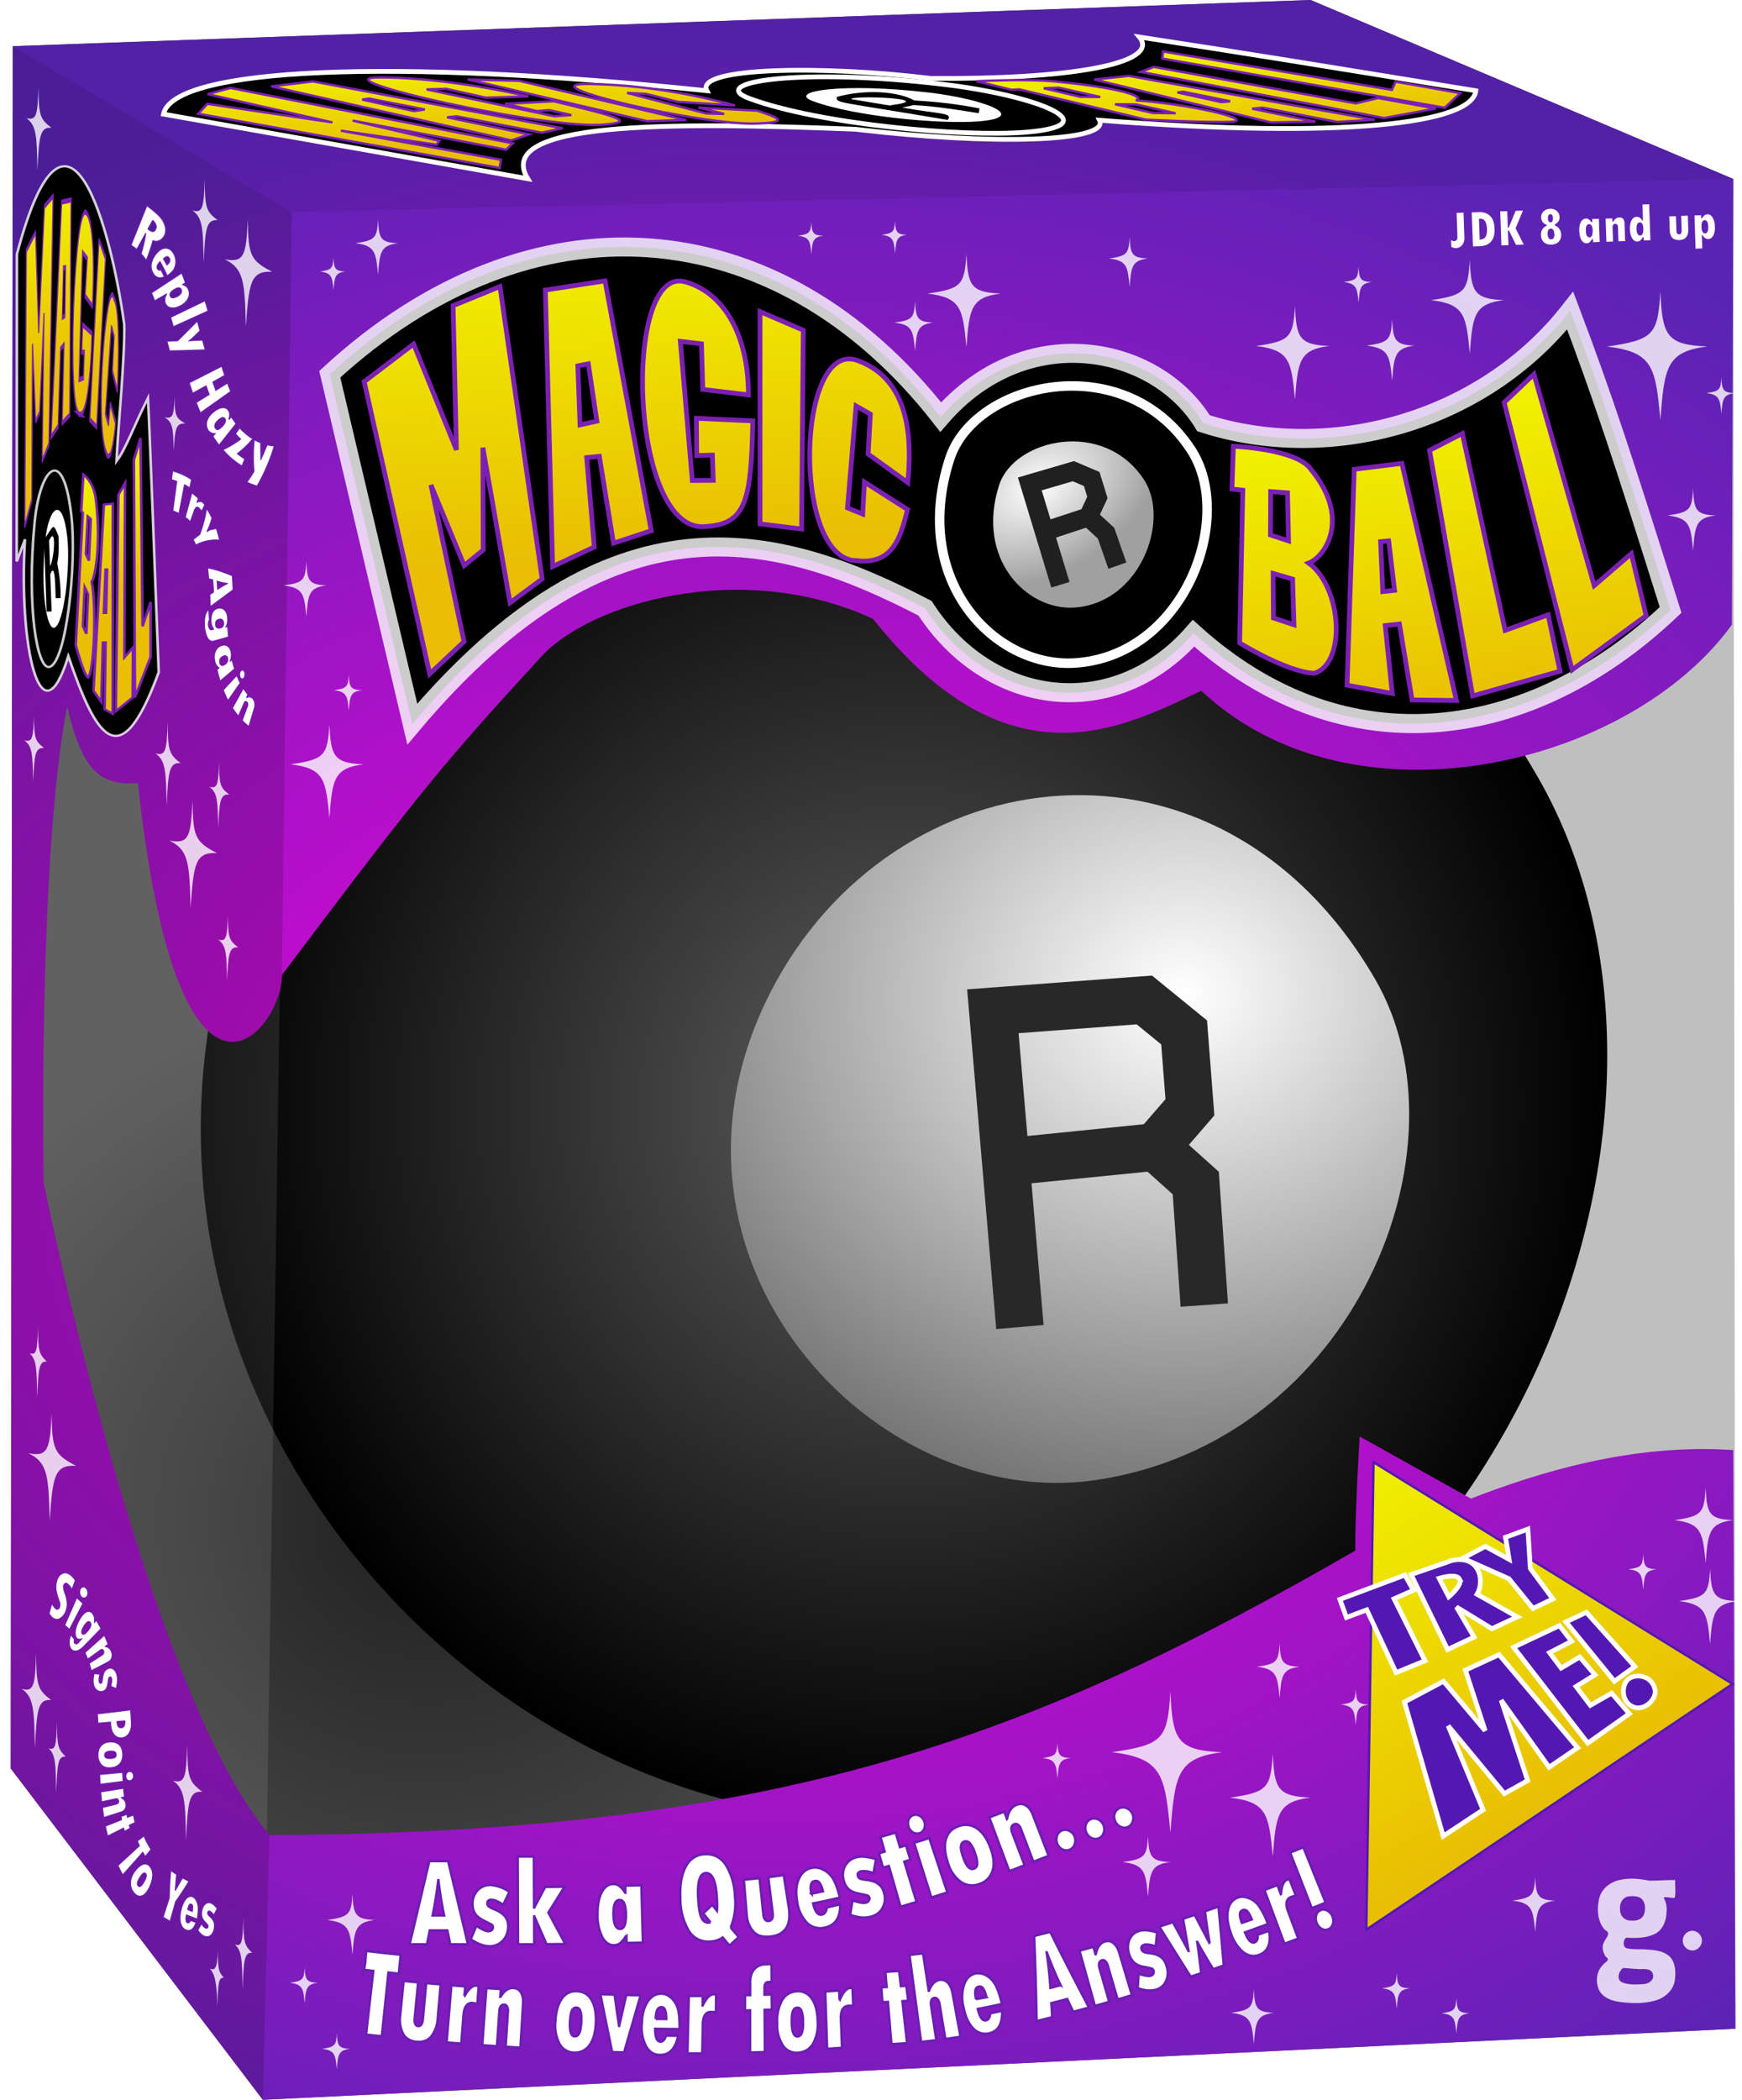 <svg xmlns="http://www.w3.org/2000/svg" xmlns:xlink="http://www.w3.org/1999/xlink" viewBox="0 0 183.2 220.77">
 <defs>
  <filter id="r" width="1.03" height="1.11" x="-.02" y="-.04" color-interpolation-filters="sRGB">
   <feGaussianBlur stdDeviation=".48"/>
  </filter>
  <filter id="w" width="1.06" height="1.06" x="-.03" y="-.03" color-interpolation-filters="sRGB">
   <feGaussianBlur stdDeviation=".14"/>
  </filter>
  <filter id="o" width="1.04" height="1.03" x="-.02" y="-.02" color-interpolation-filters="sRGB">
   <feGaussianBlur stdDeviation=".22"/>
  </filter>
  <filter id="l" width="1.01" height="1.03" x="0" y="-.02" color-interpolation-filters="sRGB">
   <feGaussianBlur stdDeviation=".12"/>
  </filter>
  <filter id="m" width="1" height="1" x="0" y="0" color-interpolation-filters="sRGB">
   <feGaussianBlur stdDeviation=".05"/>
  </filter>
  <filter id="t" width="1.02" height="1.04" x="-.01" y="-.02" color-interpolation-filters="sRGB">
   <feGaussianBlur stdDeviation=".16"/>
  </filter>
  <filter id="v" width="1.03" height="1.04" x="-.01" y="-.02" color-interpolation-filters="sRGB">
   <feGaussianBlur stdDeviation=".12"/>
  </filter>
  <filter id="p" width="1.03" height="1.04" x="-.02" y="-.02" color-interpolation-filters="sRGB">
   <feGaussianBlur stdDeviation=".1"/>
  </filter>
  <filter id="y" width="1.03" height="1.01" x="-.02" y="0" color-interpolation-filters="sRGB">
   <feGaussianBlur stdDeviation=".05"/>
  </filter>
  <filter id="A" width="1.02" height="1.03" x="-.01" y="-.01" color-interpolation-filters="sRGB">
   <feGaussianBlur stdDeviation=".14"/>
  </filter>
  <filter id="C" width="1.05" height="1.01" x="-.02" y="0" color-interpolation-filters="sRGB">
   <feGaussianBlur stdDeviation=".02"/>
  </filter>
  <filter id="D" width="1.08" height="1.01" x="-.04" y="-.01" color-interpolation-filters="sRGB">
   <feGaussianBlur stdDeviation=".02"/>
  </filter>
  <filter id="k" width="1" height="1.01" x="0" y="0" color-interpolation-filters="sRGB">
   <feGaussianBlur stdDeviation=".5"/>
  </filter>
  <filter id="H" width="1.01" height="1.07" x="-.01" y="-.04" color-interpolation-filters="sRGB">
   <feGaussianBlur stdDeviation=".09"/>
  </filter>
  <filter id="J" width="1.01" height="1.09" x="0" y="-.05" color-interpolation-filters="sRGB">
   <feGaussianBlur stdDeviation=".09"/>
  </filter>
  <filter id="K" width="1.03" height="1.17" x="-.01" y="-.08" color-interpolation-filters="sRGB">
   <feGaussianBlur stdDeviation=".1"/>
  </filter>
  <filter id="F" width="1.01" height="1.08" x="0" y="-.04" color-interpolation-filters="sRGB">
   <feGaussianBlur stdDeviation=".1"/>
  </filter>
  <filter id="q" width="1.06" height="1.05" x="-.03" y="-.02" color-interpolation-filters="sRGB">
   <feGaussianBlur stdDeviation=".38"/>
  </filter>
  <filter id="E" width="1.07" height="1.01" x="-.04" y="-.01" color-interpolation-filters="sRGB">
   <feGaussianBlur stdDeviation=".02"/>
  </filter>
  <linearGradient id="f">
   <stop offset="0" stop-color="#fff"/>
   <stop offset="1" stop-color="#a0a0a0"/>
  </linearGradient>
  <linearGradient id="e">
   <stop offset="0" stop-color="#606060"/>
   <stop offset="1"/>
  </linearGradient>
  <linearGradient id="d">
   <stop offset="0" stop-color="#202020"/>
   <stop offset="1" stop-color="#505050"/>
  </linearGradient>
  <linearGradient id="b">
   <stop offset="0" stop-color="#f800db"/>
   <stop offset="1" stop-color="#5924b4"/>
  </linearGradient>
  <linearGradient id="c">
   <stop offset="0" stop-color="#fff"/>
   <stop offset="1" stop-color="#505050"/>
  </linearGradient>
  <linearGradient id="a">
   <stop offset="0" stop-color="#f0f000"/>
   <stop offset="1" stop-color="#e9be03"/>
  </linearGradient>
  <linearGradient xlink:href="#a" id="u" x1="-201.95" x2="-195.65" y1="239.72" y2="270.59" gradientTransform="translate(328.71 -714.9)" gradientUnits="userSpaceOnUse"/>
  <linearGradient xlink:href="#a" id="s" x1="-283.58" x2="-281.14" y1="220.79" y2="253.44" gradientTransform="translate(328.71 -714.9)" gradientUnits="userSpaceOnUse"/>
  <linearGradient xlink:href="#a" id="n" x1="37.07" x2="58.29" y1="477.34" y2="512.23" gradientTransform="translate(85.48 -843.23)" gradientUnits="userSpaceOnUse"/>
  <linearGradient xlink:href="#a" id="z" x1="374.65" x2="376.09" y1="-133.07" y2="-90.73" gradientUnits="userSpaceOnUse"/>
  <linearGradient xlink:href="#a" id="B" x1="433.39" x2="434.13" y1="-65.03" y2="-38.68" gradientTransform="matrix(.083 .002 -.011 .442 -838.33 52.59)" gradientUnits="userSpaceOnUse"/>
  <linearGradient xlink:href="#a" id="G" x1="-283.58" x2="-281.14" y1="220.79" y2="253.44" gradientTransform="matrix(.83 -.052 .846 .197 59.13 -570.27)" gradientUnits="userSpaceOnUse"/>
  <linearGradient xlink:href="#a" id="I" x1="-201.95" x2="-195.65" y1="239.72" y2="270.59" gradientTransform="matrix(.83 -.052 .846 .197 59.13 -570.27)" gradientUnits="userSpaceOnUse"/>
  <radialGradient xlink:href="#b" id="j" cx="-52.35" cy="400.33" r="90.69" fx="-52.35" fy="400.33" gradientTransform="matrix(1.709 -.014 .011 1.323 408.28 -1018.18)" gradientUnits="userSpaceOnUse" spreadMethod="pad"/>
  <radialGradient xlink:href="#c" id="i" cx="412.36" cy="644.1" r="35.67" fx="412.35" fy="644.17" gradientTransform="matrix(2.208 -.065 .056 1.912 -843.96 -1620)" gradientUnits="userSpaceOnUse"/>
  <radialGradient xlink:href="#d" id="g" cx="-300.32" cy="-279.1" r="90.69" fx="-300.32" fy="-279.1" gradientTransform="matrix(.644 -.011 .011 .622 463.48 -333.34)" gradientUnits="userSpaceOnUse"/>
  <radialGradient xlink:href="#e" id="h" cx="73.17" cy="-403.31" r="73.96" fx="73.17" fy="-403.31" gradientTransform="matrix(1 0 0 1.014 0 5.57)" gradientUnits="userSpaceOnUse"/>
  <radialGradient xlink:href="#f" id="x" cx="86.94" cy="-468.85" r="8.44" fx="86.94" fy="-468.85" gradientTransform="matrix(1.428 -.809 .538 .949 215.33 46.8)" gradientUnits="userSpaceOnUse"/>
 </defs>
 <g fill-rule="evenodd" color="#000">
  <path fill="url(#g)" d="m360.1-663.11-136.5 4.85-.21 181.09 26.51 34.83 154.87-7.47-44.46-18.83-.2-174.63 44.44-1.02z" style="-inkscape-stroke:none" transform="translate(-222.26 663.11)"/>
  <path fill="gray" fill-opacity=".5" d="m404.77-449.8-44.46-18.84-.2-174.63 44.44-1.02z" style="-inkscape-stroke:none" transform="translate(-222.26 663.11)"/>
 </g>
 <g color="#000">
  <path fill="url(#h)" fill-rule="evenodd" d="M7.7-435.03c26.63-52.58 98.4-61.5 132.12-2.91 20.97 36.41-4.37 100.54-61 108.97-48.39 7.2-100.38-48.28-71.12-106.06z" transform="translate(21.9 519.63)"/>
  <path fill="url(#i)" fill-rule="evenodd" d="M59.06-415.17c12.84-25.36 47.45-29.65 63.72-1.4 10.1 17.56-2.11 48.49-29.42 52.55-23.34 3.47-48.41-23.28-34.3-51.15z" transform="translate(21.9 519.63)"/>
  <path fill="#282828" d="m99.25-417.06-19.44 1.45 3.06 35.72 4.98-.43-1.27-14.9 12.2-1.22 2.65 2.38.83 11.82 4.98-.35-.96-13.84-3.15-2.83 2.68-3.1-.77-9.98zm-1.61 5.13 2.58 2.11.45 5.76-2.28 2.63-12.24 1.24-.93-10.81z" style="-inkscape-stroke:none" transform="translate(21.9 519.63)"/>
 </g>
 <g fill-rule="evenodd" color="#000">
  <path fill="#fff" fill-opacity=".1" d="m269.26-391.46-26.51-34.83.22-181.08 29.33 17.44z" style="-inkscape-stroke:none" transform="translate(-241.62 612.23)"/>
  <path fill="url(#j)" d="m269.26-391.46-26.51-34.83.22-181.08 136.48-4.86 44.46 18.82-.15 46.86c-10.81 14.93-39.96 21.87-55.8 6.95-7.8 3.6-20.06 10.7-34.53-7.57-13.85-6.37-29.74-1.64-34.86 3.95-10.23 11.17-12.18 13.42-27.3 33.5.06 5.78-10.85 19.45-15.15-20.17-3.96.26-5.8-1.2-7.44-8.05-3.08 15.78-2.47 50.04-2.47 50.04s10.58 52.89 23.74 68.6c53.61-.17 80.04-10.2 114.2-29.9-.03-4.15.46-12 .46-12l11.71 6.53c7.02-2.73 16.98-5.83 27.58-5.1l.23 60.84z" style="-inkscape-stroke:none" transform="translate(-241.62 612.23)"/>
  <path fill-opacity=".08" d="m272.3-589.93-29.33-17.44 136.48-4.86 44.46 18.82z" style="-inkscape-stroke:none" transform="translate(-241.62 612.23)"/>
  <path fill-opacity=".16" d="m269.26-391.46-26.51-34.83.22-181.08 29.33 17.44-1.04 80.21c.07 5.78-10.84 19.45-15.14-20.17-3.96.26-5.8-1.2-7.44-8.05-3.08 15.78-2.47 50.04-2.47 50.04s10.58 52.89 23.74 68.6z" style="-inkscape-stroke:none" transform="translate(-241.62 612.23)"/>
  <path fill="#fff" fill-opacity=".8" d="M-36.78-351.9c-.2 3.3-.5 3.69-4.08 4.2 3.56.43 3.7 1.64 4.08 5.63.3-4.06.47-5.24 3.6-5.62-3.15-.13-3.46-.85-3.6-4.2zm-50.92 3.24c-.2 3.3-.5 3.69-4.08 4.2 3.56.43 3.7 1.64 4.08 5.63.3-4.06.47-5.24 3.6-5.62-3.15-.13-3.46-.85-3.6-4.21zm-13.26 2.7c-.32 4.23-.87 4.7-7.62 5.05 6.74.87 7 2.44 7.8 7.61.5-5.2.8-6.7 6.71-6.91-5.95-.45-6.55-1.4-6.9-5.74zm21.6 24.22c-.14 2.09-.38 2.33-3.37 2.55 2.98.38 3.1 1.15 3.44 3.7.22-2.57.37-3.32 2.98-3.47-2.63-.17-2.9-.64-3.04-2.78zm41.6 43.67c-.16 2.59-.4 2.9-3.24 3.3 2.84.33 2.94 1.28 3.25 4.4.23-3.17.38-4.1 2.87-4.4-2.51-.1-2.76-.67-2.88-3.3zm-59.75 14.5c-.16 2.57-.4 2.88-3.25 3.28 2.84.34 2.95 1.29 3.25 4.41.24-3.18.38-4.1 2.87-4.4-2.5-.1-2.75-.67-2.87-3.3zm3.26-17.5c-.16 2.59-.4 2.9-3.24 3.3 2.84.33 2.94 1.28 3.25 4.4.23-3.17.37-4.1 2.87-4.4-2.51-.1-2.76-.66-2.88-3.3zm15.78-2.36c-.2 3.3-.5 3.69-4.08 4.2 3.57.43 3.7 1.64 4.08 5.63.3-4.06.48-5.24 3.61-5.62-3.15-.13-3.46-.85-3.6-4.21zm-7.85 8.03c-.32 4.22-.87 4.7-7.62 5.05 6.74.86 7.01 2.43 7.81 7.6.49-5.2.8-6.7 6.7-6.9-5.95-.45-6.55-1.41-6.89-5.75zm45.06 68.62c-.16 2.83-.36 3.17-2.84 3.7 2.46.28 2.54 1.3 2.79 4.71.23-3.48.36-4.5 2.52-4.9-2.18-.03-2.39-.64-2.47-3.5zm-57.07 64.8c-.12 2.22-.26 2.49-1.96 2.94 1.69.18 1.74.99 1.9 3.65.17-2.73.94-3.72 2.43-4.07-1.5.01-2.32-.27-2.37-2.52zm-7.62-4.96c-.16 2.82-.37 3.17-2.85 3.7 2.46.27 2.55 1.3 2.8 4.71.22-3.48.35-4.5 2.52-4.9-2.18-.03-2.4-.64-2.47-3.51zm17.7-17.63c-.23 3.74-.57 4.18-4.77 4.75 4.18.5 4.33 1.87 4.79 6.4.34-4.6.55-5.94 4.22-6.36-3.7-.16-4.06-.98-4.23-4.8zm39.74 3.16c-.16 2.83-.36 3.17-2.84 3.7 2.46.28 2.54 1.31 2.79 4.71.23-3.48.36-4.5 2.52-4.9-2.18-.02-2.39-.64-2.47-3.5zm2.77-35.85c-.32 4.23-.87 4.7-7.62 5.05 6.74.86 7 2.43 7.8 7.6.5-5.2.8-6.7 6.71-6.9-5.95-.45-6.55-1.41-6.9-5.75zm3.82 28.83c-.24 3.74-.58 4.19-4.77 4.76 4.17.5 4.32 1.87 4.78 6.4.34-4.6.55-5.94 4.22-6.36-3.7-.16-4.06-.98-4.23-4.8zm-98.69-183.4c.28 2.2.77 2.53 6.82 3.78-6.04-.63-6.29.13-7.02 2.62-.42-2.71-.7-3.53-6-4.57 5.35.72 5.88.33 6.2-1.82zm-157.3-23.44c.16 1.3.45 1.5 4.06 2.25-3.6-.38-3.75.07-4.19 1.56-.25-1.62-.41-2.1-3.57-2.73 3.18.43 3.5.2 3.7-1.08zm25.46 3.92c.16 1.31.45 1.5 4.06 2.25-3.6-.38-3.75.07-4.19 1.56-.25-1.62-.41-2.1-3.57-2.72 3.18.42 3.5.19 3.7-1.09zm-96.9-12.71c.25 2 .7 2.3 6.2 3.43-5.5-.58-5.72.1-6.38 2.38-.39-2.47-.64-3.2-5.45-4.16 4.85.66 5.34.3 5.63-1.65zm-103.57-12.84c.47 3.76 1.31 4.32 11.66 6.46-10.34-1.08-10.76.2-12.02 4.48-.71-4.65-1.19-6.04-10.25-7.82 9.14 1.23 10.06.55 10.61-3.12zm153.17 22.2c.47 3.76 1.31 4.32 11.67 6.45-10.35-1.08-10.76.21-12.02 4.49-.72-4.65-1.2-6.04-10.25-7.83 9.13 1.23 10.06.56 10.6-3.11zm192.56 29.32c.16 1.31.45 1.51 4.06 2.26-3.6-.38-3.75.07-4.19 1.56-.25-1.62-.41-2.1-3.57-2.73 3.19.43 3.5.2 3.7-1.09zm-311.92-45.69c.18 1.46.5 1.68 4.52 2.5-4.01-.42-4.17.08-4.66 1.74-.28-1.8-.46-2.34-3.97-3.03 3.54.47 3.9.21 4.1-1.2zm-91.92-10.83c.64 5.16 1.8 5.93 16 8.86-14.2-1.48-14.77.29-16.5 6.15-.98-6.38-1.63-8.28-14.06-10.74 12.54 1.7 13.8.77 14.56-4.27zm226.72 35.13c.25 2 .7 2.3 6.2 3.43-5.5-.58-5.72.1-6.38 2.38-.39-2.47-.64-3.21-5.45-4.16 4.85.65 5.34.3 5.63-1.65zm-115.6-16.78c.47 3.76 1.32 4.32 11.67 6.45-10.35-1.08-10.76.21-12.02 4.49-.72-4.65-1.2-6.04-10.25-7.83 9.14 1.23 10.06.56 10.6-3.11zm-29.61-2.87c.3 2.47.86 2.84 7.65 4.24-6.78-.71-7.06.14-7.88 2.94-.47-3.05-.79-3.96-6.73-5.13 6 .8 6.6.36 6.96-2.05zm-100.4-8.2c.18 1.46.5 1.68 4.52 2.5-4.01-.41-4.17.09-4.66 1.75-.28-1.8-.46-2.34-3.98-3.04 3.55.48 3.9.22 4.12-1.2zm8.2 14.36c.3 2.46.85 2.83 7.64 4.23-6.78-.7-7.05.14-7.88 2.94-.47-3.05-.78-3.96-6.73-5.13 6 .8 6.6.37 6.96-2.04zm421.65 71.76c.27 2.2.77 2.53 6.82 3.78-6.05-.63-6.3.12-7.03 2.62-.42-2.72-.7-3.53-6-4.58 5.35.72 5.89.33 6.2-1.82zm-13.33 11.27c.18 1.44.5 1.66 4.47 2.48-3.96-.42-4.13.08-4.6 1.72-.28-1.78-.47-2.32-3.94-3 3.5.47 3.86.21 4.07-1.2zm5.7 6.67c.48 3.76 1.32 4.32 11.67 6.46-10.34-1.08-10.76.2-12.02 4.48-.71-4.64-1.19-6.04-10.25-7.82 9.14 1.23 10.06.56 10.6-3.12zm-421.58 26.64c.37 3 1.05 3.46 9.35 5.17-8.3-.86-8.63.17-9.64 3.6-.57-3.73-.96-4.84-8.22-6.28 7.33.99 8.07.45 8.5-2.5zm18.72 10.54c.18 1.45.5 1.66 4.47 2.48-3.96-.41-4.12.08-4.6 1.72-.28-1.78-.46-2.32-3.94-3 3.5.47 3.86.21 4.07-1.2zm-20.39-1.27c.38 3.01 1.05 3.46 9.36 5.17-8.3-.86-8.63.17-9.64 3.6-.58-3.73-.96-4.84-8.23-6.28 7.33 1 8.07.45 8.51-2.5zm130.7 28.33c.28 2.2.77 2.53 6.83 3.77-6.05-.63-6.3.13-7.03 2.62-.42-2.71-.7-3.53-6-4.57 5.35.72 5.89.33 6.2-1.82zm-23.33 1.9c.18 1.44.5 1.65 4.48 2.47-3.97-.41-4.13.08-4.61 1.72-.28-1.78-.46-2.32-3.94-3 3.5.47 3.86.21 4.07-1.2zm56.39 8.75c.7 5.67 1.97 6.52 17.6 9.74-15.61-1.63-16.24.32-18.14 6.77-1.08-7.01-1.8-9.11-15.47-11.8 13.79 1.85 15.18.83 16-4.7zm34.16 11.1c.18 1.44.5 1.66 4.47 2.48-3.97-.42-4.12.08-4.6 1.72-.28-1.78-.46-2.32-3.94-3 3.5.47 3.86.21 4.07-1.2zm-65.54-8.53c.51 4.13 1.44 4.75 12.83 7.1-11.38-1.2-11.84.23-13.23 4.93-.79-5.11-1.3-6.64-11.27-8.61 10.05 1.35 11.06.62 11.67-3.42zm37.64 15.34c.3 2.44.85 2.8 7.58 4.19-6.72-.7-7 .14-7.8 2.91-.47-3.02-.78-3.92-6.67-5.08 5.94.8 6.54.36 6.9-2.02zm-117.95-12.84c.28 2.2.77 2.53 6.82 3.77-6.05-.63-6.3.13-7.03 2.63-.42-2.72-.7-3.53-5.99-4.58 5.34.72 5.88.33 6.2-1.82zm359.78 55.9c.3 2.43.85 2.8 7.58 4.19-6.72-.7-7 .13-7.8 2.9-.47-3.01-.78-3.91-6.67-5.07 5.94.8 6.54.36 6.9-2.03zm14.27 10.77c.18 1.44.5 1.66 4.47 2.48-3.96-.42-4.12.08-4.6 1.72-.28-1.79-.46-2.32-3.94-3 3.5.47 3.86.21 4.07-1.2zm-332.29-49.15c.18 1.44.5 1.65 4.48 2.47-3.97-.41-4.13.08-4.61 1.72-.28-1.78-.46-2.31-3.94-3 3.5.47 3.86.22 4.07-1.2zm43.42 8.44c.27 2.2.76 2.52 6.82 3.77-6.05-.63-6.3.12-7.03 2.62-.42-2.71-.7-3.53-6-4.57 5.35.72 5.89.33 6.2-1.82zm-61.66-8.25c.18 1.44.5 1.66 4.47 2.48-3.97-.42-4.13.08-4.6 1.72-.28-1.79-.47-2.32-3.94-3 3.5.47 3.86.21 4.07-1.2zm340.51 55.23c.18 1.44.5 1.65 4.47 2.47-3.96-.41-4.12.08-4.6 1.72-.28-1.78-.46-2.31-3.94-3 3.5.47 3.86.21 4.07-1.2z" filter="url(#k)" style="-inkscape-stroke:none" transform="matrix(-.344 -.134 -.011 .894 -12.48 318.8)"/>
 </g>
 <path fill="#fff" stroke="#6a1eb2" stroke-width=".25" d="m113.78-324.85.28-.11.95-.38.16-.06 2.34 5.81a35.54 35.54 0 0 1-1.15.46l-.3.12zm2.78 7.37a1.15 1.15 0 0 1 .05-1 .75.75 0 0 1 .39-.32.78.78 0 0 1 .7.06c.18.1.33.24.44.42a1.3 1.3 0 0 1 .15.38c.05.21.04.42-.02.62l-.02.05a.8.8 0 0 1-1.17.42 1.19 1.19 0 0 1-.52-.63zm-4.12-3.95.36.95.02-.01c.06-.86.28-1.37.65-1.51a.99.99 0 0 1 .24-.05l.67 1.74c-.18.03-.35.07-.5.13-.52.2-.63.72-.3 1.57l1.05 2.8-1.05.39-.4.15-2.1-5.64a304.58 304.58 0 0 0 1.36-.52zm-2.1 5.24 1.22-.44c.24 1.35-.12 2.2-1.06 2.54-.59.21-1.15.1-1.69-.32a4.5 4.5 0 0 1-1.3-2.08c-.32-.9-.4-1.68-.26-2.34.14-.66.49-1.09 1.04-1.29.34-.12.7-.1 1.11.05.4.14.76.4 1.06.78a8 8 0 0 1 .98 1.95l-2.41.88c.32.83.66 1.18 1.02 1.05a.46.46 0 0 0 .27-.28.81.81 0 0 0 .02-.5zm-1.64-1.26 1.05-.37c-.16-.4-.31-.68-.46-.84-.15-.16-.3-.21-.48-.15a.44.44 0 0 0-.31.43c-.02.21.05.52.2.93zm-8.68.38 1.43-.46c.93 1.7 1.47 2.69 1.63 3.02h.02l-.58-3.38 1.22-.41 1.56 2.98h.02a73.7 73.7 0 0 1-.5-3.35l1.42-.5c.2 2.06.38 4.12.56 6.19l-1.11.38a52.86 52.86 0 0 1-1.67-2.86H104c.06.3.2 1.4.42 3.29l-1.1.36c-1.11-1.75-2.21-3.5-3.3-5.26zm-2.17 4.96c.62.21 1.04.28 1.26.21.13-.03.22-.1.27-.2a.4.4 0 0 0 .04-.32c-.04-.12-.1-.2-.18-.23a9.3 9.3 0 0 0-.9-.2 2.01 2.01 0 0 1-.97-.44 1.97 1.97 0 0 1-.53-.9 2.15 2.15 0 0 1 .04-1.51c.2-.46.53-.76 1-.9.41-.14.97-.1 1.68.08l.22.06-.04.49-.1.98c-.55-.19-.95-.24-1.23-.16-.24.08-.33.24-.25.48.04.12.11.2.23.27.11.05.3.1.57.12.5.06.9.18 1.18.38.15.11.29.25.4.42a2.76 2.76 0 0 1 .36 1.12c.02.34-.03.66-.15.96-.2.48-.55.8-1.05.95-.54.17-1.2.12-1.95-.15l.1-1.5zm-4.76-2.83.22.78h.03c.15-.75.48-1.2.97-1.34.32-.1.61-.04.88.17.27.21.47.54.61 1l1.34 4.47-1.5.45-1.04-3.57a.98.98 0 0 0-.25-.45c-.11-.1-.23-.14-.35-.1-.31.09-.4.38-.26.87l1.01 3.5-1.5.43-1.62-5.8 1.46-.41zm-.47 6.38-1.65.45-.64-1.35c-.55.15-1.1.3-1.66.43l.08 1.49-1.63.4c-.05-2.99-.14-5.97-.26-8.94l1.69-.43a411 411 0 0 0 4.07 7.95zm-2.98-2.34a43.33 43.33 0 0 1-1.45-3.46h-.02c.18 1.21.31 2.45.4 3.74l1.07-.28zm-7.44 2.96 1.29-.27c.04 1.38-.43 2.18-1.42 2.37a1.71 1.71 0 0 1-1.66-.57c-.48-.5-.8-1.26-1-2.27a4.3 4.3 0 0 1 .1-2.34c.23-.63.64-1 1.21-1.12.35-.06.71 0 1.1.21.37.2.69.52.93.93.25.42.49 1.11.72 2.07-.85.18-1.69.36-2.54.52.2.88.5 1.28.87 1.2.13-.03.24-.1.31-.24a.8.8 0 0 0 .1-.49zm-1.46-1.5 1.1-.2a2.8 2.8 0 0 0-.33-.9c-.13-.18-.28-.26-.46-.22-.2.04-.32.16-.37.37-.04.21-.02.53.06.96zm-6.99-4.65c.47-.05.94-.1 1.42-.17l.6 3.94h.03c.27-.7.64-1.07 1.11-1.14.34-.05.63.05.87.3s.41.63.5 1.15l.83 4.52-1.59.24-.6-3.63c-.04-.24-.1-.41-.2-.53-.1-.12-.21-.18-.35-.16-.31.04-.43.33-.35.86l.55 3.58-1.6.19-1.22-9.15zm-2.53 1.78 1.44-.09.18 1.6.57-.05.2 1.58-.61.04.49 4.42-1.64.1-.37-4.44-.58.02-.11-1.56.56-.02c-.05-.54-.1-1.07-.13-1.6zm-4.87 1.97.04 1a.2.2 0 0 0 .02 0c.33-.81.7-1.24 1.1-1.27.05 0 .13 0 .24.02l.08 1.86a2.52 2.52 0 0 0-.51-.01c-.56.04-.83.52-.79 1.42l.12 2.99-1.56.11-.2-6.02 1.46-.1zm-4.47.08a1.7 1.7 0 0 1 1.6.78c.38.55.59 1.34.61 2.37a4.24 4.24 0 0 1-.5 2.38c-.38.58-.9.88-1.59.92a1.72 1.72 0 0 1-1.57-.77 4 4 0 0 1-.6-2.3 4.69 4.69 0 0 1 .51-2.43c.36-.6.87-.91 1.54-.95zm.1 4.75c.2-.02.35-.14.44-.38a3 3 0 0 0 .13-1.19 3.17 3.17 0 0 0-.17-1.16c-.1-.21-.25-.32-.45-.3-.19 0-.34.12-.43.34-.1.22-.15.62-.14 1.2.02 1.01.23 1.5.62 1.49zM57-309.85v-1.4c0-.56.14-1 .43-1.34.29-.33.7-.5 1.2-.52l.6-.02.02 1.88-.38.01c-.11 0-.2.06-.27.16-.06.1-.1.23-.1.4v.78l.75-.03.02 1.59-.76.02.03 4.44-1.55.05v-4.44l-.54.02v-1.6H57zm-5 .07-.01 1.01H52c.38-.79.77-1.18 1.17-1.18.06 0 .14 0 .24.03l-.02 1.87a2.53 2.53 0 0 0-.52-.05c-.56 0-.85.45-.86 1.36l-.06 3H50.4l.14-6.03H52zm-3.88 4.18 1.3.01c-.28 1.35-.92 2.03-1.92 2.01-.62 0-1.1-.3-1.45-.9a4.34 4.34 0 0 1-.45-2.4c.03-.96.24-1.72.61-2.29.38-.57.86-.85 1.45-.84.36 0 .7.15 1.02.43.32.28.55.65.7 1.11.13.46.2 1.19.19 2.17-.86 0-1.71-.01-2.57-.03 0 .9.18 1.35.56 1.36.14 0 .25-.06.36-.18.1-.11.17-.26.2-.45zm-1.07-1.76 1.12.01c0-.42-.04-.73-.12-.93-.07-.21-.2-.32-.39-.32-.2 0-.35.1-.44.3-.1.19-.15.5-.17.94zm-5.8-2.6 1.48.05.47 3.28h.02l.74-3.24 1.51.03-1.74 6-1.25-.04-1.24-6.08zm-2.48-.31c.7.03 1.22.34 1.55.94.34.59.49 1.4.44 2.43-.05 1-.27 1.78-.68 2.32-.41.53-.95.79-1.63.76a1.76 1.76 0 0 1-1.5-.92 4.12 4.12 0 0 1-.44-2.35c.05-1.03.28-1.82.66-2.38.4-.57.93-.83 1.6-.8zm-.22 4.74c.2.01.35-.1.46-.32.12-.23.19-.62.22-1.18.02-.55 0-.95-.1-1.17-.08-.23-.22-.35-.42-.35-.2-.01-.35.09-.46.3-.11.21-.18.6-.21 1.18-.05 1.01.11 1.53.5 1.54zm-7.78-4.97-.06.81h.03c.4-.65.86-.96 1.37-.92.33.02.59.17.77.46.18.3.26.68.23 1.15l-.28 4.66-1.55-.1.24-3.7a.99.99 0 0 0-.08-.5c-.07-.14-.17-.22-.3-.22-.32-.03-.5.22-.53.73l-.25 3.64-1.54-.11.43-6 1.52.1zm-3.75-.28-.08 1a.2.2 0 0 1 .02.01c.42-.75.84-1.12 1.24-1.09.05 0 .14.03.24.06l-.14 1.86a2.53 2.53 0 0 0-.51-.1c-.56-.04-.88.39-.95 1.3l-.23 2.97-1.54-.12.5-6 1.45.11zm-6.47-.57a310.92 310.92 0 0 0 1.52.15l-.37 3.86a1 1 0 0 0 .07.5c.06.15.16.22.3.23.29.03.46-.22.51-.76l.34-3.75 1.52.13-.3 3.48a3.4 3.4 0 0 1-.68 1.98c-.38.44-.88.63-1.52.57a1.84 1.84 0 0 1-1.26-.56 1.5 1.5 0 0 1-.2-.3 3.22 3.22 0 0 1-.3-1.84l.37-3.69zm-4.03-1.98c.06-.88.1-1.27.13-1.17h.05l.24.03a141.62 141.62 0 0 0 3.3.36l-.2 1.99-1.09-.12-.7 6.7a229.9 229.9 0 0 1-1.65-.17l.76-6.7-.65-.08-.25-.02-.06-.01c-.03-.06-.07.15-.1.61zm78.85-14.85a1.1 1.1 0 0 1-.03-.81.92.92 0 0 1 1.3-.5 1.1 1.1 0 0 1 .57 1.4.89.89 0 0 1-.52.56c-.25.1-.5.08-.76-.04a1.14 1.14 0 0 1-.56-.61zM92.33-327a1.11 1.11 0 0 1-.02-.82.9.9 0 0 1 1.3-.5c.25.12.43.32.54.59.11.27.12.55.01.83a.9.9 0 0 1-.52.55c-.25.1-.5.09-.76-.04a1.13 1.13 0 0 1-.55-.61zm-3.05 1.19c-.1-.28-.1-.55-.01-.82a.9.9 0 0 1 .53-.55.9.9 0 0 1 .76.05c.26.12.44.32.55.59.1.27.1.55 0 .83a.91.91 0 0 1-1.29.52 1.13 1.13 0 0 1-.54-.62zm-5.57-3.34.29.77.02-.02c.13-.77.46-1.26 1-1.47.34-.14.66-.11.97.07.3.18.54.5.71.93l1.68 4.36-1.6.62-1.32-3.47a.9.9 0 0 0-.3-.42.38.38 0 0 0-.38-.06c-.33.13-.41.43-.23.91l1.3 3.41-1.6.62-2.11-5.64zm-4.8 1.53a2.05 2.05 0 0 1 1.96.25c.58.4 1.05 1.1 1.4 2.06.35.94.42 1.75.2 2.4a2.1 2.1 0 0 1-1.4 1.37 2.1 2.1 0 0 1-1.93-.24 3.77 3.77 0 0 1-1.35-2c-.33-.98-.4-1.8-.21-2.47.19-.67.63-1.13 1.34-1.37zm1.6 4.47c.22-.07.34-.23.36-.49a2.9 2.9 0 0 0-.24-1.17 2.93 2.93 0 0 0-.54-1.04c-.18-.18-.37-.23-.58-.16-.2.07-.32.23-.35.47-.04.24.04.63.23 1.17.33.96.7 1.36 1.12 1.22zm-6.86-4.43c-.09-.27-.08-.52.02-.75a.8.8 0 0 1 1.17-.37c.23.13.38.33.47.6.09.26.08.5-.02.75-.1.24-.27.4-.5.47a.8.8 0 0 1-.68-.1 1.06 1.06 0 0 1-.46-.6zm.58 1.7c.54-.16 1.07-.32 1.6-.5l1.9 5.72-1.68.53zm-3.53-.61 1.59-.46.46 1.53.63-.19.46 1.52-.64.19 1.29 4.24-1.68.5-1.23-4.28-.62.17-.42-1.5.6-.18zm-2.94 6.67c.67.23 1.13.3 1.39.24.13-.03.24-.1.31-.2s.1-.22.07-.33c-.04-.11-.1-.19-.19-.22-.1-.04-.41-.11-.97-.22-.45-.1-.8-.25-1.04-.47a1.81 1.81 0 0 1-.5-.93 2.04 2.04 0 0 1 .16-1.52 1.8 1.8 0 0 1 1.17-.88c.33-.09.74-.1 1.22-.01.26.04.54.1.85.2l-.27 1.48-.14-.05a2.25 2.25 0 0 0-1.2-.14c-.26.07-.37.23-.3.47.03.12.1.21.22.28.13.06.34.1.63.14.36.04.66.11.91.21.14.06.25.12.35.2.3.2.52.5.63.92a2.07 2.07 0 0 1-.2 1.71c-.27.42-.66.7-1.19.83-.61.17-1.34.1-2.16-.2l.25-1.51zm-2.75.75 1.44-.33c.04 1.38-.5 2.21-1.64 2.44a1.97 1.97 0 0 1-1.85-.52 3.97 3.97 0 0 1-1.03-2.26c-.16-.94-.1-1.72.19-2.35.28-.64.72-1.02 1.35-1.15a1.8 1.8 0 0 1 1.18.18c.41.19.75.48 1.02.9.26.4.52 1.09.76 2.04-.93.22-1.87.43-2.82.61.2.88.5 1.27.94 1.18a.55.55 0 0 0 .35-.25.7.7 0 0 0 .11-.5zm-1.58-1.45 1.22-.26c-.1-.4-.22-.7-.35-.88-.14-.18-.3-.25-.5-.2a.5.5 0 0 0-.41.38c-.06.2-.05.53.04.96zm-7.1-1.48a146.23 146.23 0 0 0 1.65-.16l.4 3.86c.02.2.08.36.18.49.1.12.23.17.38.15.35-.04.48-.33.42-.86l-.46-3.74c.54-.07 1.08-.14 1.62-.23l.54 3.45c.13.87.05 1.57-.27 2.1-.33.52-.87.83-1.63.91-.41.05-.78.03-1.1-.06-.3-.09-.55-.25-.75-.48a2.95 2.95 0 0 1-.68-1.74l-.3-3.7zm-1.39 5.03.85 1-.97.9-.72-.86c-.36.26-.79.4-1.28.43a2.4 2.4 0 0 1-2.26-1.09 6.66 6.66 0 0 1-.91-3.47c-.06-1.4.13-2.51.58-3.32a2.3 2.3 0 0 1 1.97-1.3c.92-.05 1.64.3 2.18 1.05a6.5 6.5 0 0 1 1 3.32 6.7 6.7 0 0 1-.44 3.34zm-2.12-.54-.76-.95.94-.9.5.63c.04-.3.03-.8-.01-1.47-.11-1.7-.5-2.53-1.16-2.5-.63.04-.9.9-.81 2.58.06 1.08.18 1.8.36 2.14.18.36.43.52.74.5l.2-.03zM44-315.35l-.02-.79h-.02a3 3 0 0 1-.6.77c-.19.17-.41.25-.68.26-.51 0-.93-.28-1.24-.86a5.16 5.16 0 0 1-.5-2.37c0-.97.14-1.74.43-2.31.3-.58.7-.88 1.2-.89.27 0 .5.07.68.22.2.14.4.38.6.7h.02l-.01-.75 1.69-.04.16 6.02-1.71.04zm-.07-3.04c-.02-1-.25-1.5-.68-1.48-.44 0-.65.51-.64 1.51.02 1.04.26 1.55.72 1.54.42 0 .62-.53.6-1.57zm-11.38-6.04h1.69l.02 5.35h.03a3186.06 3186.06 0 0 0 1.15-2.16l2.03-.02-1.7 2.72 1.78 3.3-1.97.02-.84-1.92-.44-1h-.03l.01 2.93h-1.7zm-4.35 7.28c.58.38 1 .57 1.25.57.14 0 .26-.04.35-.11.1-.09.14-.19.14-.3a.34.34 0 0 0-.11-.27l-.88-.46c-.4-.2-.7-.43-.88-.7a1.84 1.84 0 0 1-.27-1.02 2 2 0 0 1 .53-1.44 1.8 1.8 0 0 1 1.36-.56 4 4 0 0 1 1.98.72l-.65 1.36c-.51-.35-.93-.53-1.25-.53-.28 0-.42.13-.42.38 0 .12.05.23.15.32.11.09.3.19.57.3.51.2.88.44 1.11.72.24.28.36.63.36 1.06 0 .6-.18 1.11-.55 1.5-.36.4-.83.6-1.4.6-.61 0-1.27-.25-1.98-.73l.59-1.41zm-.9 1.94h-1.85l-.3-1.46H23.3l-.3 1.46h-1.82c.7-2.91 1.38-5.82 2.07-8.74h1.98l2.08 8.74zm-2.49-3.03c-.27-1.3-.47-2.54-.6-3.71h-.02c-.14 1.2-.34 2.45-.59 3.71z" filter="url(#l)" font-family="Tw Cen MT Condensed Extra Bold" font-size="13.41" style="line-height:1.25;-inkscape-font-specification:'Tw Cen MT Condensed Extra Bold, '" transform="translate(21.9 519.63)"/>
 <path fill="#fff" stroke="#6a1eb2" stroke-width=".1" d="M-634.68-25v.33h.01q.27-.4.6-.4.37 0 .58.38.22.36.22.99 0 .6-.22.97-.23.36-.58.36-.36 0-.6-.42h-.01v1.38h-.8V-25zm.61 1.27q0-.63-.31-.63-.3 0-.3.63 0 .65.3.65.31 0 .31-.65zm-4.06-1.26h.8v1.63q0 .13.06.21.06.08.16.08.23 0 .23-.33V-25h.8v1.48q0 .56-.26.85-.26.3-.75.3-.55 0-.8-.3-.24-.3-.24-.76zm-2.77-1.35h.8v3.88h-.8v-.33h-.02q-.27.42-.6.42-.36 0-.57-.37-.22-.37-.22-.99 0-.61.22-.98.22-.36.58-.36.33 0 .6.37zm0 2.6q0-.63-.3-.63-.32 0-.32.67 0 .29.09.45.08.16.23.16.14 0 .22-.17.08-.17.08-.48zm-3.13-1.25v.34h.01q.28-.42.69-.42.26 0 .42.17.15.18.15.48v1.96h-.8v-1.56q0-.13-.06-.21-.06-.08-.15-.08-.26 0-.26.32v1.53h-.8v-2.53zm-2.2 2.53v-.33h-.02q-.15.22-.28.32-.14.1-.32.1-.36 0-.58-.37-.21-.37-.21-1 0-.61.21-.97.22-.36.58-.36.19 0 .32.1.13.09.27.3h.02V-25h.8v2.53zm0-1.28q0-.63-.32-.63-.3 0-.3.63 0 .66.31.66.3 0 .3-.66zm-3.9-.73q.32.14.5.42.17.27.17.62 0 .49-.3.78-.3.29-.8.29-.52 0-.82-.29-.3-.29-.3-.78l.01-.23.05-.2q.04-.1.1-.19.04-.08.11-.15.08-.08.17-.14l.2-.12-.01-.01h-.01q-.17-.08-.28-.18-.1-.1-.18-.26-.08-.18-.08-.4 0-.4.3-.66.29-.26.72-.26.45 0 .73.27.29.26.29.68 0 .28-.14.47-.13.2-.42.34zm-.23-.69q0-.4-.21-.4-.22 0-.22.36 0 .21.05.3t.17.09q.2 0 .2-.35zm.08 1.66q0-.54-.3-.54t-.3.5q0 .52.31.52.3 0 .3-.48zm-5.6-2.64h.84v1.74h.01l.79-1.74h.88l-.86 1.88.82 1.8h-.92l-.7-1.53h-.02v1.53h-.84zm-3 0h.79q.8 0 1.23.47.42.46.42 1.35 0 .67-.2 1.08-.22.41-.59.6-.37.18-.82.18h-.82zm.84.79v2.1q.38-.02.54-.26.16-.24.16-.78 0-.32-.06-.54-.05-.22-.16-.34-.11-.12-.22-.15l-.26-.03zm-2.43-.79h.83v2.65q0 .51-.27.82-.26.32-.7.32-.27 0-.54-.16v-.83q.25.16.36.16.32 0 .32-.4zm-138.16 175.2c.2.3.35.46.45.49.06.02.11.01.16-.02a.22.22 0 0 0 .08-.14c.02-.07.01-.13-.02-.17a5.67 5.67 0 0 0-.3-.36 1.22 1.22 0 0 1-.28-.51 1.4 1.4 0 0 1 0-.6c.07-.31.19-.55.36-.7.18-.16.37-.2.58-.14.2.06.44.27.7.62l-.38.68c-.17-.25-.31-.4-.44-.44-.1-.03-.18.02-.2.16a.3.3 0 0 0 .03.2c.03.05.1.13.2.22.18.18.3.35.37.53.07.18.08.4.05.63-.06.34-.18.6-.36.76a.61.61 0 0 1-.64.15c-.26-.08-.51-.3-.75-.68l.4-.68zm-1.13-.38.58.24c-.27.69-.63.95-1.09.74-.28-.12-.46-.39-.54-.78-.08-.39-.04-.85.12-1.39.14-.5.33-.86.55-1.09.23-.23.46-.3.7-.19.14.07.27.2.37.41.1.2.16.44.17.72.01.27-.04.68-.14 1.22-.38-.15-.75-.3-1.12-.48-.11.48-.09.76.08.84.06.03.12.02.18-.03.06-.04.11-.1.14-.2zm-.25-1.15.47.22c.05-.23.07-.41.06-.53 0-.13-.05-.2-.13-.24-.08-.04-.16-.02-.22.07-.06.09-.12.25-.18.48zm-1.63-4.18.05.04c.18.15.36.28.54.4-.1.74-.15 1.3-.2 1.7l.81-1.3.67.37c-.47.72-.96 1.42-1.48 2.09l-.65 2.04c-.25-.14-.49-.3-.72-.46l.72-2a34.31 34.31 0 0 1 .26-2.88zm-2.18-.47c.2.26.28.57.25.95-.03.39-.16.82-.42 1.29-.25.45-.51.73-.8.8-.29.09-.57-.04-.82-.37-.25-.32-.35-.7-.3-1.12.03-.42.22-.8.52-1.16.31-.38.61-.6.88-.66.27-.07.5.01.69.27zm-1.32 1.97c.07.1.16.11.26.06.1-.06.22-.2.37-.44s.24-.42.27-.56c.03-.13.01-.23-.05-.31-.06-.08-.14-.1-.23-.05-.1.04-.22.18-.39.41-.28.4-.37.7-.23.89zm.8-5.22a7.83 7.83 0 0 0 .7 1.44l-.63.73-.25-.45-2.19 2.3a14.02 14.02 0 0 1-.47-1l2.33-2-.2-.5.72-.52zm-1.03-2.23.15.78-.62.28.07.32-.6.3-.08-.35-1.7.78c-.08-.35-.15-.7-.2-1.05l1.73-.62-.05-.34.62-.2.05.32.63-.22zm-.88-1.94-.33.06v.01c.29.17.44.4.47.7.02.2-.02.36-.11.5a.73.73 0 0 1-.43.3l-1.84.52-.11-1.05 1.47-.31a.33.33 0 0 0 .2-.11.27.27 0 0 0 .06-.2c-.02-.2-.13-.29-.33-.25l-1.46.26-.06-1.04 2.42-.3c0 .3.03.61.05.91zm.62-2.65c.12 0 .21.03.3.12a.55.55 0 0 1 .01.68.4.4 0 0 1-.28.17.34.34 0 0 1-.3-.12.5.5 0 0 1-.12-.34c0-.13.03-.25.11-.35.08-.1.17-.16.28-.16zm-.72.07.02.94-2.42.22-.02-1.02zm.08-1.93c0 .44-.12.77-.35 1.01-.14.15-.32.25-.53.32a1.77 1.77 0 0 1-.86.03 1 1 0 0 1-.52-.29 1.43 1.43 0 0 1-.34-1.02c0-.41.12-.74.35-.99.23-.24.54-.37.94-.38.42 0 .74.1.97.33.23.23.35.56.34.99zm-1.9.05c0 .13.04.22.13.28.1.06.25.1.48.09.22 0 .38-.04.47-.1a.33.33 0 0 0 .13-.3.31.31 0 0 0-.13-.27c-.08-.07-.24-.1-.48-.1-.4.02-.6.15-.6.4zm2.9-4.66.03 1.35c0 .47-.1.84-.3 1.12a.95.95 0 0 1-.79.43.91.91 0 0 1-.8-.4c-.2-.26-.29-.64-.3-1.12v-.17l-1.33.07-.02-.98 3.5-.3zm-.65 1.13-.83.04c0 .23.04.4.1.51.07.11.17.16.31.16.16 0 .26-.07.32-.18.07-.1.1-.29.1-.53zm-2.45-4.99c-.1.36-.14.6-.12.74a.3.3 0 0 0 .08.17c.03.04.08.05.12.04a.14.14 0 0 0 .1-.1l.1-.52c.05-.25.12-.44.2-.58a.76.76 0 0 1 .37-.3.55.55 0 0 1 .62.1c.18.15.3.41.34.75.04.33 0 .76-.15 1.27-.19-.1-.38-.18-.57-.26.1-.33.14-.6.12-.78-.02-.17-.09-.23-.19-.2-.04.01-.08.05-.1.12-.03.07-.06.2-.08.36-.04.31-.12.55-.21.7a.6.6 0 0 1-.4.29.68.68 0 0 1-.63-.16 1 1 0 0 1-.32-.65c-.04-.3 0-.63.1-1.04l.02-.03h.06l.54.08zm.97-3.11-.3.2v.02c.33.06.54.27.64.62a1 1 0 0 1-.02.62.74.74 0 0 1-.4.4l-1.78.85-.2-.78 1.38-.82a.4.4 0 0 0 .17-.18.32.32 0 0 0 .02-.23c-.06-.2-.2-.24-.38-.11l-1.33.9-.26-.72 2.1-1.74c.13.31.25.64.36.97zm-3.04-.37.27-.3a.74.74 0 0 1-.26.03.33.33 0 0 1-.26-.15c-.13-.2-.16-.45-.1-.78s.22-.72.48-1.14c.26-.42.5-.68.76-.78.25-.1.48-.02.65.23.1.15.16.33.17.54 0 .11-.01.23-.04.36l.01.01.2-.23c.17.29.33.59.47.9l-1.86 1.79c-.17.16-.34.29-.52.38a.71.71 0 0 1-.5.08.58.58 0 0 1-.3-.17.7.7 0 0 1-.07-.09 1.17 1.17 0 0 1-.14-.57 1.9 1.9 0 0 1 .2-.86c.13.15.25.3.36.47-.05.18-.05.31 0 .4.04.04.07.07.12.08l.1-.01a.52.52 0 0 0 .26-.19zm.98-1.15c.25-.28.35-.52.32-.7a.34.34 0 0 0-.05-.13c-.06-.1-.15-.13-.25-.1a.98.98 0 0 0-.34.32c-.32.43-.42.73-.31.9.02.04.05.07.08.08.12.04.3-.08.55-.37zm-.67-4.36a.4.4 0 0 1 .27-.24c.12-.02.23.02.33.12.1.1.16.24.18.4.02.17 0 .31-.08.44a.39.39 0 0 1-.27.2c-.12.02-.22-.02-.32-.11a.66.66 0 0 1-.17-.38c-.02-.16 0-.3.06-.43zm-.4.87c.22.2.43.4.63.63l-1.51 2.68a8.23 8.23 0 0 0-.48-.48zm-2.96 1.54.33-1.05c.15.31.28.5.41.6.08.05.15.06.22.02a.39.39 0 0 0 .17-.23.64.64 0 0 0 .04-.29c0-.1-.04-.24-.1-.41a6.05 6.05 0 0 1-.25-1.07c-.03-.3 0-.6.08-.88.12-.4.3-.67.57-.8.27-.14.55-.12.84.09.22.15.41.37.57.66l-.4.96a1.56 1.56 0 0 0-.43-.63c-.09-.07-.17-.09-.24-.06-.08.02-.13.1-.17.2-.07.19-.02.47.12.87.08.23.14.52.17.87s-.03.67-.16.99c-.16.36-.38.6-.63.73a.66.66 0 0 1-.72-.05c-.16-.1-.3-.28-.42-.52zm24.26-95.83-.14.3v.02c.24-.1.44-.07.62.1.1.13.18.27.21.45s.02.37-.05.57l-.65 1.94a7.5 7.5 0 0 1-.68-.67l.6-1.45a.52.52 0 0 0 .05-.25.34.34 0 0 0-.07-.2c-.12-.13-.22-.11-.31.08l-.65 1.36a9.1 9.1 0 0 1-.6-.88l1.22-2.03c.14.24.3.45.45.66zm-.65-2.5c.07-.07.14-.1.21-.07.08.03.13.08.17.18.04.1.06.2.04.32 0 .04 0 .07-.02.1a.58.58 0 0 1-.1.22c-.04.06-.08.1-.14.1h-.06c-.08-.01-.15-.08-.2-.2a.7.7 0 0 1-.03-.36.51.51 0 0 1 .13-.3zm-.44.46c.1.27.2.53.31.77l.02.04-1.35 1.8-.03-.06c-.16-.34-.3-.7-.43-1.07zm-2.06-.7.21-.13v-.02a1.12 1.12 0 0 1-.42-.8c-.06-.39-.01-.72.13-1s.35-.45.63-.54c.27-.08.5-.04.67.1.18.14.29.36.33.66.02.16.02.3 0 .43l-.02.11a2.7 2.7 0 0 1-.1.36l.2-.12c.06.33.13.64.22.95l-1.57 1.24c-.1-.41-.2-.82-.28-1.25zm.82-.48c.23-.13.34-.3.35-.52l-.01-.12c-.05-.27-.2-.36-.48-.24-.29.13-.41.35-.36.68 0 .04.02.08.03.1.07.21.23.24.47.1zm-1.25-3.71.24-.04a1.36 1.36 0 0 1-.26-.82c0-.41.06-.74.21-.98a.82.82 0 0 1 .65-.4.7.7 0 0 1 .65.27c.16.2.24.48.25.85 0 .32-.06.6-.2.85l-.01.01.18-.03.05 1.11-1.56.38a.5.5 0 0 1-.43-.08c-.13-.1-.25-.29-.34-.58a3.83 3.83 0 0 1-.05-2.01c.08-.32.22-.53.41-.64l.02 1.08a.87.87 0 0 0-.12.5c0 .16.04.29.1.4.06.1.13.14.2.13zm.9-.15c.27-.04.4-.21.4-.5a.51.51 0 0 0-.12-.34c-.06-.08-.16-.11-.28-.1-.31.04-.46.22-.45.54 0 .32.16.45.44.4zm-.95-2.28V9.55l-.01-.11.41-.25c0-.43-.02-.86-.04-1.28-.14-.05-.28-.1-.42-.13l-.07-1.16c.86.2 1.72.53 2.57.92l.03 1.48-.46.32-2 1.37zm.84-1.8c.37-.23.72-.42 1.05-.56v-.01a7 7 0 0 1-1.07-.28l.02.85zm-.86-8.53c.2.31.37.65.53 1.02-.07.24-.16.47-.25.7-.09.24-.2.46-.3.65l.01.02a1.55 1.55 0 0 1 .51-.18l.45-.07c.12.4.22.82.3 1.24a4.39 4.39 0 0 0-2.53.43c-.07-.2-.16-.4-.25-.59.23-.18.46-.35.7-.5.35-.8.63-1.73.83-2.72zm-.83-1.09-.16.4.01.01.06-.03c.26-.1.48-.04.64.17l.1.16-.36.67a2.1 2.1 0 0 0-.19-.29c-.17-.22-.33-.23-.46-.04a.98.98 0 0 0-.1.18l-.47 1.19a4.2 4.2 0 0 0-.52-.48l.79-2.55c.22.18.45.39.66.61zm-2.62-2.98c.65.2 1.32.5 1.98.98l-.23.86a6.55 6.55 0 0 0-.54-.34l-.68 3c-.2-.12-.42-.22-.64-.31l.52-3.08a6.89 6.89 0 0 0-.54-.2l.13-.9zm8.72-2.98c.2.13.43.24.66.34a16 16 0 0 0-.03.86l-.02.9h.01c.1-.24.18-.41.24-.51l.47-1.01c.24.07.49.12.74.16a20.72 20.72 0 0 1-1.95 4.14 8.69 8.69 0 0 1-1.06-.44c.27-.36.53-.72.78-1.1-.04-1.13 0-2.25.15-3.34zm-1.5-1.3a6.13 6.13 0 0 0 1.34 1.2 9.73 9.73 0 0 1-1.68 1.5 7.73 7.73 0 0 0 .76.58l-.31.74a8.22 8.22 0 0 1-1.95-1.78 9.6 9.6 0 0 0 1.9-1.06 7.62 7.62 0 0 1-.52-.57zm-2.86.78.27-.26h-.02a1 1 0 0 1-.44-.12.74.74 0 0 1-.3-.32 1.2 1.2 0 0 1-.04-.98c.13-.34.38-.64.75-.9.35-.26.67-.38.94-.38.28 0 .48.11.6.35.07.12.1.25.1.38a2.27 2.27 0 0 1-.1.5l.02.01.25-.24c.15.25.3.5.47.72l-1.87 2.2c-.22-.3-.43-.63-.62-.96zm1.03-.99a2 2 0 0 0 .19-.2c.18-.24.22-.44.13-.6-.12-.22-.35-.18-.7.11-.37.31-.49.6-.34.85.1.18.26.2.5.03l.22-.19zm.17-6.33.28.97-1.27.65.28.89 1.25-.72c.1.3.2.6.32.88l-3.27 2.15-.41-1.1 1.4-.8-.3-.92-1.43.73-.33-1.11zm-2.4-4.84.25 1.03-.57.52a10.5 10.5 0 0 1-.6.5l.47-.03h.93l.25 1.03c-1.25.01-2.5 0-3.76-.02l-.24-1.03h1.13c.72-.66 1.43-1.32 2.14-2zm.89-2.1.27 1.08-3.7 1.53-.25-1zm-2-1.95-.3.16.01.02c.32.1.52.3.61.6.1.31.05.62-.13.92-.17.3-.46.53-.85.71-.38.17-.7.22-.99.14a.72.72 0 0 1-.54-.52c-.09-.3-.03-.6.17-.92v-.02l-1.28.68a24.57 24.57 0 0 0-.3-.85l3.25-1.97a21.13 21.13 0 0 1 .35 1.05zm-.92 1.4c.39-.2.54-.43.46-.7-.08-.26-.32-.28-.7-.07-.4.21-.56.44-.49.68.08.25.32.28.73.08zm-1.6-2.87.33.76c-.57.2-.97.02-1.21-.5a1.43 1.43 0 0 1-.09-1.01c.1-.36.3-.73.64-1.07.32-.31.63-.47.95-.43.33.03.6.25.8.65a1.71 1.71 0 0 1-.04 1.56c-.13.22-.38.45-.75.7a16.9 16.9 0 0 0-.7-1.52c-.3.29-.4.53-.3.74.03.07.08.12.15.14.07.03.14.02.22-.02zm.3-1.15.34.67c.15-.12.25-.24.3-.35a.39.39 0 0 0-.01-.34c-.07-.13-.15-.2-.25-.19-.1 0-.22.07-.37.2zm-1.55-5.63c.4.3.78.64 1.14 1 .43.43.66.9.73 1.34.06.45-.05.82-.31 1.1a.98.98 0 0 1-.49.3.81.81 0 0 1-.56-.05 18.3 18.3 0 0 1-.77 2.04 7.3 7.3 0 0 0-.52-.71c.24-.68.43-1.4.57-2.15l-1.01 1.68a3.94 3.94 0 0 0-.59-.46l1.81-4.09zm.56 1.56-.53.88c.34.32.58.39.75.15a.6.6 0 0 0 .12-.48 1.18 1.18 0 0 0-.34-.55z" filter="url(#m)" font-family="Tw Cen MT Condensed Extra Bold" font-size="5.64" style="line-height:1.25;-inkscape-font-specification:'Tw Cen MT Condensed Extra Bold, '" transform="rotate(-2 1134.97 -23307.53)"/>
 <g fill-rule="evenodd" stroke-linecap="square" color="#000">
  <path fill="url(#n)" stroke="#5418b2" stroke-width=".25" d="m122.55-365.89 37.76 23.31-38.52 25.83z" filter="url(#o)" transform="translate(21.9 519.63)"/>
  <path fill="#5418b2" stroke="#fff" stroke-width=".5" d="M149.35-343.09c.79-.63 2.49-.4 2.8 1.11.21.97-1.11 2.32-2.33 1.8-1.24-.53-1.23-2.3-.47-2.91zm-4.42-7.02 5.1 5.7-2.15 1.55-5.09-6.24zm-10.62-6.93 2.5 1.36-.38-2.32 2.35-.86.26 4.14 2.37 3.2-2.09 1-2.53-3.12-4.84-2.16zm-3.58 1.5-4.23 1.46 3.84 7.88 2.78-1.31-1.85-3.16 3.73 2.28 2.67-1.24-4.23-2.38c.85-1.47.23-4.21-2.71-3.54zm.88 1.95c.31.64-1.15 1.85-1.15 1.85l-1.01-1.95s1.83-.57 2.16.1zm-12.6 2.12 6.84-2.56.89 1.6-2.03.9 3.25 6.51-3.04 1.25-3.08-6.6-2.14.8zm30.44 12.02-4.37 3.09-7.8-10.08 4.82-2.27 1.28 1.64-2.32 1.2 1.22 1.62 1.96-1.16 1.6 1.87-1.99 1.23 1.5 1.98 2.24-1.28zm-19.57 12.87-4.08-14.1 4.11-2.18 4.38 5.2-2.08-6.37 3.54-1.63 8.26 9.79-3 2.05-5.03-7.05 2.78 8.45-2.45 1.37-5.91-7.13 3.67 8.83z" filter="url(#p)" transform="translate(21.9 519.63)"/>
 </g>
 <path fill="#fff" fill-opacity=".8" d="M-3.87 189.68c1.8-.47 3.74 1.34 3.4 3.24-.19 1.61-1.83 2.87-3.39 2.49a2.94 2.94 0 0 1-.01-5.73zm-20.92-15.23c2.84-.66 5.8-.34 8.64.23 2.59.01 5.17-.2 7.76-.18-.15 1.7.3 4-.22 5.31-1 .09-2.64-.46-3.22-.04a7.28 7.28 0 0 1 .83 4.53c-.1 2.58-1.29 5.37-3.76 6.38-2.42 1.08-5.16 1.16-7.76 1-1.36-.32-1.7 2.72-.41 3.1 1.74.47 3.58.26 5.37.37 2.66.14 5.7.28 7.7 2.33 1.66 1.88 1.62 4.64 1.34 7-.5 2.9-2.92 5.02-5.58 5.83-3.62 1.1-7.49.95-11.19.43-2.44-.37-5.2-1.5-6.05-4.1-.77-2.3-.4-5.05 1.34-6.79.61-.87 2.46-1.53.97-2.44-.91-1.28-1.36-3.12-.5-4.56.57-1.27 2.12-2.6.26-3.45-2.28-2.41-2.5-6.16-1.8-9.28.67-3.07 3.38-5.1 6.28-5.67zm2.66 4.9c-1.93.13-2.96 2.21-2.68 4.01a3.1 3.1 0 0 0 3.25 3.2c1.5.17 3.4-.3 3.89-1.97.61-1.8.3-4.44-1.75-5.07a6.9 6.9 0 0 0-2.7-.16zm-1.78 21.35c-1.28.82-2.07 3.37-.4 4.2 2.02.9 4.29.72 6.42.59 1.49-.07 3.3-1.11 2.87-2.9-.52-2.2-3.34-1.37-4.96-1.63-1.31-.02-2.62-.24-3.93-.26z" filter="url(#q)" style="mix-blend-mode:normal" transform="translate(179.14 136.07) scale(.353)"/>
 <path fill-rule="evenodd" stroke="#fff" stroke-linecap="square" stroke-opacity=".8" stroke-width="2" d="M12.78-480.28c21.05-19.41 47.03-17.53 64.25 4.5 8.96-10.35 22.62-7.58 27.64.65 13.08 4.21 29.25.06 38.56-11.84 3.48 9.2 5.59 15.64 10.56 31.47-14.48 13.76-34.07 17-50.17 2.45-8.33 9.51-21.5 7.8-28.24-2.63-15.74-8.17-33.03-12.6-53.92 12.18z" color="#000" filter="url(#r)" transform="translate(21.9 519.63)"/>
 <path fill="url(#s)" fill-rule="evenodd" stroke="#7c20b4" stroke-linecap="square" stroke-width=".5" d="M68.17-460.68c-6.84-.1-6.32-23.44.14-21.04 4.58 1.7 5.9 6.36 5.26 12.83l-4.17-3 .23-4.2-1.5-.86-.9 10.72 1.6.65.18-3.37 4.53 2.89c-.77 3.18-1.65 5.8-5.37 5.38zm-10.14-3.87v-22.32l4.55 1.96-.18 20.9zm-5.64.27c-8.11 1.08-8.9-27.58-2.24-25.72 3.86 1.07 6.65 5.24 6.66 11.89l-4.8-.58-.14-4.79-2.22-.26 1.26 14.63 2.2-.02-.09-2.65-1.65.04-.03-3.91 5.93.27c-.17 8.29-.68 10.84-4.88 11.1zM41.73-490.1l-6.28.97.77 29.07 4.38-2.06-.8-9.4 1.33-.13 1.49 9.13 3.97-1.31zm-1.76 8.72.9 6.03-1.77.39-.23-6.2zm-16.68 32.6L16.4-479.5l5.2-3.96 4.5 11.13-.35-15.16 4.93-2.01 4.44 30.74-3.38 2.5-2.86-16.3.04 10.75-2 1.64-3.5-8.47 3.48 16.47z" color="#000" filter="url(#t)" transform="translate(21.9 519.63)"/>
 <path fill="url(#u)" fill-rule="evenodd" stroke="#7c20b4" stroke-linecap="square" stroke-width=".5" d="m143.43-449.2-7.14-28.11 3.13-2.98 6.34 22.23 3.9-3.36 1.56 6.52zm-10.46 2.74-4.53-25.82 3.45-1.77 4.5 20.7 4.52-1.64 1.25 5.93zm-17-23.83c-1.56-2.17-8.16-2.42-8.16-2.42l-.15 4.5 1.14.12-.33 16.06s5 3.09 7.86 3.19c3.38-1.07 2.9-9.05-.6-11.59 1.69-.63 4.52-4.66.23-9.86zm-4.24 2.35 1.77.13.11 5.05-1.9-.62zm2.31 9.2.14 4.8-2.16-.72-.03-4.68zm11.49-12.17-5.01.62-.76 22.7 4.76.87-.74-7.14 1.49-.16 1.33 7.98 4.67.06zm-1.39 8.15.62 5.2-1.24.13-.23-5.25z" color="#000" filter="url(#v)" transform="translate(21.9 519.63)"/>
 <path fill-rule="evenodd" stroke="#fff" stroke-linecap="square" d="M77.98-471.4c2.6-8.07 18.34-11.76 25.4-.91 4.64 7.13-.7 21.67-12.27 22.39-8.38.51-17.3-8.61-13.13-21.49z" color="#000" filter="url(#w)" transform="translate(21.9 519.63)"/>
 <path fill="url(#x)" fill-rule="evenodd" d="M83.18-468.64c1.56-4.83 11-7.04 15.24-.54 2.79 4.28-.42 13-7.36 13.43-5.03.31-10.38-5.16-7.88-12.89z" color="#000" transform="translate(21.9 519.63)"/>
 <path fill="none" stroke="#202020" stroke-width="2" d="m111.52 61.48-3.22-10.6 4.58-1.34 1.93.82.6 1.94-.95 2.05-4.35 1.43 4.35-1.43 1.86 1.71 1.19 3.41"/>
 <g color="#000">
  <path fill-rule="evenodd" stroke="#fff" stroke-linecap="square" stroke-opacity=".8" stroke-width=".24" d="M-810.74.9c4.74-20.2 8.79-2.4 9.98 7.37.09 3.28-.6 11.19-.72 14.41.89-1.34 1.5-3.4 2.93-6.65.19 4.08.76 21.83 1 28.83-3.62 11.15-5.83 6.8-8.41-1.7-2.55 9.34-4.65-1-4.03-12.28l-.77 2.33z" filter="url(#y)" style="mix-blend-mode:normal" transform="matrix(1.13 0 0 1 917.92 25.82)"/>
  <path fill="url(#z)" fill-rule="evenodd" stroke="#7c20b4" stroke-linecap="square" stroke-width="1.23" d="M418.21-71.53c-14.9-7.65-3.93-43.68 3.98-36.78 7.1 2.22 7.22 15.62 6.59 22.1l-6.16-4.74.9-8.17-3.36-2.44-3.94 20.64 3.72 2.64 1.36-5.09 6.52 4.6c-.77 3.2-4.3 10.43-9.6 7.24zm-19.4-7.84 4.9-42.82 7.86 4.34-4.8 40.22zm-11.32-1.18c-15.12-.38-12.38-51.27 1.33-47.95 5.13 1.24 10.89 6.96 9.57 22.2l-8.51-2.42 1.19-8.89-5.4-1.46-.06 30.25 4.84-.42.18-6.1-2.97-.09.36-6.42 10.7 2c-.04 10.67-3.73 19.56-11.23 19.3zm-16.21-50.95-10.52.57-4.66 55.92 7.56-2.59.39-18.4 3.7-1.05.3 18.66 8.21-1.98zm-4.15 16.12.64 11.45-2.7.4-.24-11.77zm-37.8 61.8-6.6-65.62 9.78-4.43 6.55 23.85 2.65-30.04 9.33-2.47 2.9 58.97-7.08 4.08-2.46-35.2-1.82 23.7-4.2 2.1-5.92-18.39 4.04 37.06z" filter="url(#A)" style="mix-blend-mode:normal" transform="matrix(.094 .002 -.012 .442 -29 78.4)"/>
  <path fill="url(#B)" fill-rule="evenodd" stroke="#7c20b4" stroke-linecap="square" stroke-width=".24" d="m-799.76 47.5-.1-24.97.62-2.3.19 19.8.75-2.56v5.78zm-1.78 1.45.24-22.75.62-1.23-.06 18.32.8-1.03-.03 5.25zm-1.84-22.13c-.17-2.01-1.18-2.76-1.18-2.76l-.2 3.87.15.16-.66 13.88s.7 3.11 1.15 3.45c.58-.63.8-7.57.33-10.08.3-.4.9-3.64.41-8.52zm-.77 1.66.28.27-.17 4.38-.28-.7zm.03 8.18-.16 4.15-.32-.8.17-4.06zm2.3-9.53-.83.1-.97 19.58.73 1.17.15-6.25h.25l-.09 7.03.75.46zm-.53 6.93-.1 4.56h-.2l.16-4.56z" filter="url(#C)" transform="matrix(1.13 0 0 1 917.92 25.82)"/>
  <path fill-rule="evenodd" stroke="#fff" stroke-linecap="square" stroke-opacity=".8" stroke-width=".24" d="M-809.09 29.03c.5-5.7 2.66-8.27 3.42-.56.5 5.07-.48 15.36-2.04 15.83-1.13.34-2.16-6.16-1.38-15.27z" filter="url(#D)" style="mix-blend-mode:normal" transform="matrix(1.13 0 0 1 917.92 25.82)"/>
  <path fill="#fff" fill-rule="evenodd" d="M4.76 56.83c.34-3.42 1.8-4.96 2.32-.33.33 3.04-.33 9.22-1.38 9.5-.77.2-1.47-3.7-.94-9.17z"/>
  <path d="m-808.24 30.87.24 7.6.47-.01-.13-3.92h.01c.49-1.5.46 1.92.49 2.53l.47-.02c.01-1.24-.1-2.43-.32-3.64.18-1.07.15-1.9.12-2.86-.55-1.65-.47-.95-1.35.32zm.56 2.82-.09-2.69c.73-1.73.47 2.05.09 2.69z" filter="url(#E)" style="-inkscape-stroke:none" transform="matrix(1.13 0 0 1 917.94 25.83)"/>
 </g>
 <g color="#000">
  <path fill-rule="evenodd" stroke="#fff" stroke-linecap="square" stroke-width=".5" d="M-4.71-507.63c1.05-4.92 24.21-5.9 57.15-2.46-1.33-2.5 12.36-2.67 23.5-1.3 14.4.14 24.33-1.52 21.98-4.35 10.68 1.63 17.87 2.8 35.39 5.65-.37 3.46-13.9 5.12-39.58 3.1 1.13 2.3-11.25 2.65-25.67.95-19.98-.8-38.08-.77-34.46 5.2z" filter="url(#F)" transform="translate(21.9 519.63)"/>
  <path fill="url(#G)" fill-rule="evenodd" stroke="#7c20b4" stroke-linecap="square" stroke-width=".25" d="M57.84-506.65c-5.76.33-25.07-4.29-17.67-4.15 5.23.1 10.27.94 15.22 2.25l-6-.37-3.37-.84-1.97-.1 8.32 2.16 1.89.05-2.71-.67 6.2.33c2.06.67 3.54 1.23.1 1.34zm-11.69-.24-18.88-4.39 5.45.15 17.53 4.12zm-4.44.35c-5.83.64-30.72-4.97-23.63-4.95 4.12.01 9.96.69 15.59 2l-4.48.13-4.16-.93-2.07.06 13.43 2.82 1.8-.12-2.3-.52-1.35.1-3.33-.77 5.15-.26c6.88 1.64 8.6 2.17 5.35 2.44zm-30.69-4.53-4.4.52 25.23 5.68 1.9-.63-8.63-1.8 1-.1 8.96 1.72 2.19-.47zm5.9 1.81 5.86 1.14-1.15.17-5.44-1.21zm13.73 7.29-31.7-5.7.96-1.04 13.15 1.95-13.12-2.97 2.4-.65 29.69 5.82-.7.67-16.15-3.06 9.12 2.12-.28.42-10.07-1.48 16.83 3.06z" filter="url(#H)" transform="translate(21.9 519.63)"/>
  <path fill="url(#I)" fill-rule="evenodd" stroke="#7c20b4" stroke-linecap="square" stroke-width=".25" d="m130.04-508.3-29.7-5.17.07-.75 24.07 4.04.39-.86 6.81 1.2zm-6.37 1.08-25.6-4.85 1.37-.53 21.24 3.84 2.36-.56 6.06 1.1zm-34.27-3.81c-3.12-.35-8.6-.06-8.6-.06l3.67.9.84-.04 13.3 3.18s6.78.35 9.23.22c1.9-.39-5.25-1.93-10.3-2.25.87-.21-.2-1.15-8.14-1.95zm-1.53.68 1.58-.06 4.36.98-2.1-.02zm9.7 1.7 4.17.93-2.4-.03-3.98-.92zm-.76-3-3.63.38 18.57 4.51 4.69-.08-6.66-1.36 1.1-.11 7.86 1.5 3.93-.23zm5.74 1.67 4.92 1-.92.09-4.63-1.02z" filter="url(#J)" transform="translate(21.9 519.63)"/>
  <path fill-rule="evenodd" stroke="#fff" stroke-linecap="square" stroke-width=".5" d="M56.92-509.27c-4.66-1.73 5.29-3.27 20.32-1.5 9.88 1.16 17.75 4.3 8.75 5.04-6.52.54-21.64-.8-29.07-3.54z" filter="url(#K)" transform="translate(21.9 519.63)"/>
  <path fill="#fff" fill-rule="evenodd" d="M85.48 10.63c-2.79-1.04 3.18-1.96 12.2-.9 5.93.7 10.65 2.58 5.25 3.03-3.91.32-12.99-.48-17.45-2.13z"/>
  <path d="M66.1-509.44c-.06.7-.04.43 11.65 2.42.66-.77-.87-.6-4.76-1.3l1.22-.26c2.4.13 4.8.53 6.82.85l.08-.5c-2.27-.45-4.44-.7-6.85-.84-1.82-1-5.26-1.17-8.16-.37zm5.66.88v.04l-4.17-.69c.32-.45 9.37-.02 4.17.65z" style="-inkscape-stroke:none" transform="translate(21.9 519.63)"/>
 </g>
</svg>